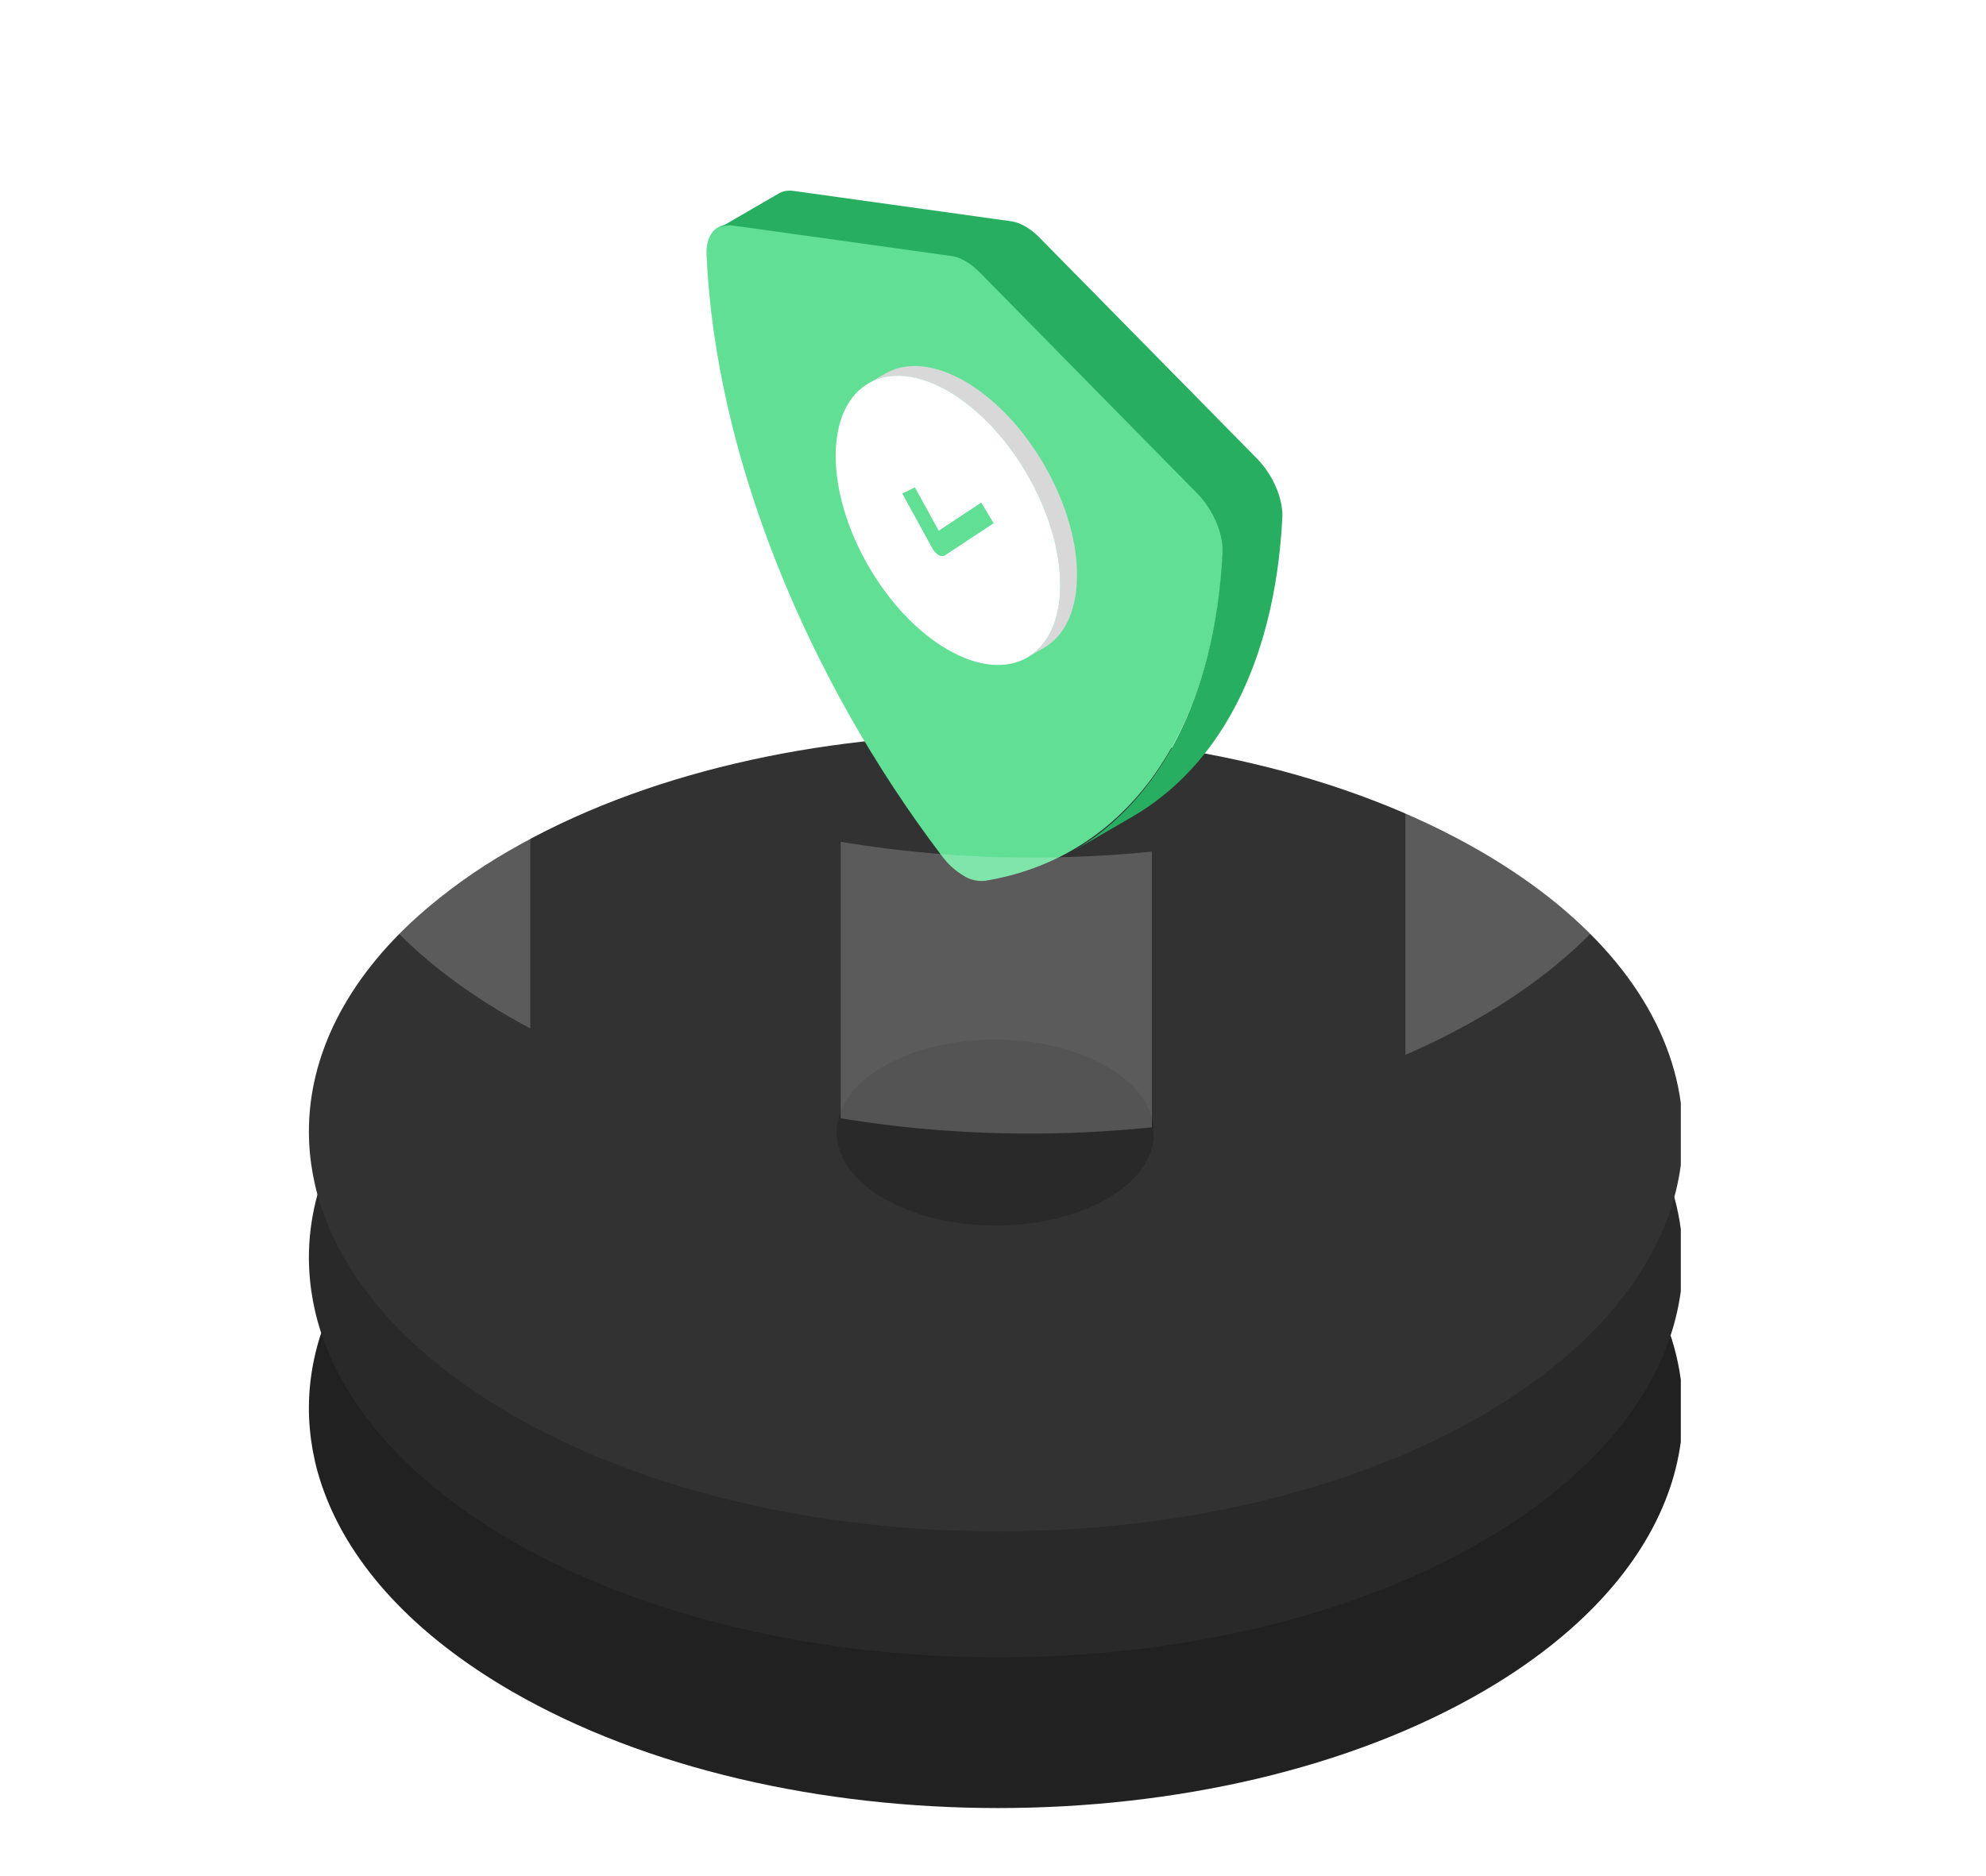 <svg width="470" height="444" viewBox="0 0 470 444" fill="none" xmlns="http://www.w3.org/2000/svg">
<path d="M190.837 17.861V83.218C167.145 87.102 144.701 94.182 125.507 104.455V39.099C144.703 28.833 167.145 21.754 190.837 17.861Z" fill="white" fill-opacity="0.2"/>
<path d="M397.776 326.584V341.28C397.198 345.562 396.145 349.766 394.636 353.813C388.323 370.865 373.792 387.081 351.025 400.34C287.739 437.183 184.801 437.183 121.102 400.34C97.913 386.928 83.114 370.477 76.737 353.206C74.351 346.849 73.119 340.116 73.102 333.324C73.102 315.467 81.783 297.619 99.171 282.102C105.703 276.345 112.798 271.261 120.347 266.928C183.633 230.084 286.579 230.084 350.279 266.92C352.097 267.969 353.863 269.039 355.577 270.13C380.98 286.245 395.057 306.216 397.776 326.584Z" fill="#212121"/>
<path d="M397.776 290.931V305.627C397.198 309.909 396.145 314.113 394.636 318.16C388.323 335.212 373.792 351.428 351.025 364.687C287.739 401.53 184.801 401.53 121.102 364.687C97.913 351.275 83.114 334.824 76.737 317.553C74.351 311.196 73.119 304.463 73.102 297.671C73.102 279.814 81.783 261.966 99.171 246.449C105.703 240.692 112.798 235.608 120.347 231.275C183.633 194.431 286.579 194.431 350.279 231.267C352.097 232.316 353.863 233.386 355.577 234.477C380.98 250.592 395.057 270.563 397.776 290.931Z" fill="#292929"/>
<path d="M334.61 34.06V99.229C313.54 89.809 289.434 83.789 264.485 81.17V16C289.434 18.617 313.54 24.639 334.61 34.06Z" fill="white" fill-opacity="0.2"/>
<path d="M397.776 261.103V275.799C397.198 280.081 396.145 284.285 394.636 288.332C388.323 305.385 373.792 321.6 351.025 334.859C287.739 371.702 184.801 371.702 121.102 334.859C97.913 321.447 83.114 304.996 76.737 287.725C74.351 281.368 73.119 274.635 73.102 267.843C73.102 249.986 81.783 232.138 99.171 216.621C105.703 210.864 112.798 205.78 120.347 201.447C183.633 164.603 286.579 164.603 350.279 201.439C352.097 202.488 353.863 203.558 355.577 204.649C380.98 220.765 395.057 240.735 397.776 261.103Z" fill="#323232"/>
<g filter="url(#filter0_f_648_2572)">
<path d="M273 266.431V269.859C272.866 270.858 272.623 271.839 272.275 272.783C270.816 276.761 267.46 280.544 262.2 283.637C247.581 292.232 223.803 292.232 209.088 283.637C203.732 280.508 200.313 276.67 198.84 272.641C198.289 271.158 198.004 269.588 198 268.003C198 263.837 200.005 259.674 204.022 256.054C205.531 254.711 207.17 253.525 208.914 252.514C223.533 243.919 247.313 243.919 262.028 252.512C262.448 252.757 262.856 253.006 263.252 253.261C269.12 257.02 272.372 261.679 273 266.431Z" fill="#212121" fill-opacity="0.5"/>
</g>
<path d="M228.425 61.624C229.659 62.351 230.789 63.239 231.786 64.264L283.402 116.502C287.227 120.373 289.686 126.098 289.444 130.648C287.067 175.543 265.185 203.253 233.113 208.488C231.323 208.675 229.523 208.247 228.012 207.273C226.024 206.073 224.293 204.494 222.918 202.627C190.983 160.591 169.328 107.849 167.213 60.371C166.997 55.56 169.482 52.675 173.316 53.207L225.059 60.394C226.25 60.587 227.392 61.004 228.425 61.624V61.624Z" fill="#60DF95"/>
<path d="M303.489 121.889C303.489 121.857 303.489 121.825 303.489 121.792C303.489 121.758 303.489 121.727 303.489 121.694C303.485 121.548 303.478 121.4 303.469 121.25C303.464 121.168 303.456 121.084 303.448 121.001C303.448 120.968 303.443 120.934 303.441 120.9C303.438 120.866 303.436 120.835 303.433 120.802C303.418 120.65 303.401 120.498 303.382 120.345C303.371 120.262 303.358 120.178 303.346 120.094C303.341 120.059 303.337 120.022 303.331 119.989C303.325 119.956 303.322 119.917 303.316 119.882C303.291 119.724 303.264 119.564 303.233 119.405C303.22 119.329 303.202 119.253 303.187 119.178C303.179 119.137 303.171 119.096 303.163 119.055C303.154 119.015 303.145 118.965 303.135 118.92C303.1 118.755 303.063 118.591 303.02 118.426C303.005 118.365 302.988 118.304 302.972 118.243C302.961 118.198 302.949 118.155 302.937 118.11C302.92 118.049 302.906 117.988 302.889 117.927C302.841 117.761 302.793 117.596 302.745 117.43C302.73 117.384 302.715 117.339 302.701 117.293C302.687 117.248 302.674 117.211 302.661 117.17C302.636 117.093 302.613 117.016 302.59 116.939C302.536 116.78 302.481 116.622 302.423 116.464C302.409 116.424 302.394 116.385 302.379 116.346L302.338 116.237C302.308 116.157 302.279 116.077 302.249 115.997C302.19 115.847 302.129 115.697 302.067 115.546C302.049 115.502 302.028 115.457 302.01 115.413C301.991 115.368 301.979 115.341 301.964 115.305C301.933 115.234 301.905 115.166 301.874 115.096C301.808 114.945 301.739 114.796 301.669 114.646C301.646 114.596 301.62 114.546 301.597 114.495L301.535 114.367C301.5 114.295 301.467 114.223 301.432 114.151C301.336 113.962 301.24 113.775 301.144 113.589C301.138 113.577 301.13 113.564 301.123 113.551C301.069 113.451 301.012 113.354 300.957 113.254C300.863 113.086 300.772 112.916 300.674 112.75C300.664 112.732 300.652 112.715 300.641 112.697C300.428 112.338 300.205 111.985 299.972 111.638C299.956 111.613 299.941 111.587 299.925 111.566C299.832 111.427 299.733 111.293 299.637 111.157C299.565 111.052 299.493 110.945 299.414 110.841C299.4 110.822 299.387 110.802 299.372 110.782C299.239 110.602 299.103 110.422 298.965 110.248C298.933 110.207 298.899 110.168 298.867 110.127C298.834 110.086 298.801 110.045 298.767 110.004C298.711 109.932 298.655 109.86 298.597 109.794C298.479 109.65 298.358 109.51 298.237 109.371L298.186 109.314C298.161 109.286 298.137 109.26 298.114 109.232C298.032 109.141 297.95 109.049 297.867 108.959C297.74 108.822 297.611 108.687 297.48 108.554L297.464 108.537L246.002 56.241C245.876 56.113 245.748 55.987 245.62 55.865C245.482 55.731 245.343 55.602 245.202 55.475L245.189 55.465L245.165 55.443C245.037 55.328 244.907 55.215 244.778 55.105C244.648 54.996 244.497 54.872 244.355 54.76H244.351L244.342 54.754C244.207 54.648 244.074 54.545 243.938 54.447C243.803 54.348 243.667 54.25 243.53 54.159L243.511 54.146L243.482 54.127C243.366 54.047 243.249 53.969 243.132 53.895C243.002 53.813 242.871 53.733 242.741 53.656L242.651 53.604C242.553 53.546 242.454 53.492 242.356 53.438L242.284 53.402L242.118 53.316C242.069 53.291 242.021 53.264 241.974 53.243L241.877 53.198C241.821 53.171 241.765 53.145 241.709 53.119C241.671 53.101 241.633 53.082 241.595 53.065C241.557 53.048 241.513 53.031 241.472 53.013L241.304 52.941C241.275 52.929 241.246 52.916 241.217 52.904C241.166 52.884 241.116 52.866 241.065 52.847C241.015 52.828 240.955 52.805 240.9 52.785L240.838 52.761C240.777 52.74 240.717 52.722 240.657 52.702C240.596 52.682 240.55 52.666 240.497 52.65C240.483 52.646 240.47 52.64 240.455 52.636C240.383 52.615 240.318 52.597 240.249 52.579C240.197 52.564 240.145 52.549 240.094 52.536L240.067 52.529C239.995 52.51 239.924 52.496 239.852 52.48C239.798 52.469 239.744 52.455 239.69 52.444L239.672 52.441C239.547 52.416 239.422 52.395 239.298 52.377L187.719 45.182H187.693C187.549 45.163 187.405 45.148 187.261 45.139H187.251C187.189 45.139 187.13 45.139 187.069 45.133C186.982 45.133 186.894 45.124 186.809 45.124H186.796C186.637 45.124 186.482 45.132 186.33 45.147H186.325C186.314 45.147 186.304 45.147 186.294 45.151C186.138 45.166 185.985 45.188 185.836 45.217C185.82 45.217 185.802 45.221 185.785 45.224C185.768 45.228 185.738 45.238 185.713 45.244C185.536 45.282 185.362 45.33 185.191 45.388C185.175 45.393 185.157 45.395 185.141 45.401L185.12 45.409C185.032 45.441 184.946 45.481 184.86 45.514C184.817 45.533 184.773 45.548 184.731 45.568C184.605 45.627 184.482 45.69 184.361 45.76L170.207 53.971C170.326 53.899 170.45 53.837 170.577 53.779C170.618 53.759 170.662 53.744 170.704 53.726C170.79 53.69 170.877 53.654 170.966 53.62C170.989 53.613 171.013 53.607 171.038 53.599C171.209 53.541 171.384 53.493 171.56 53.455C171.601 53.446 171.641 53.436 171.682 53.429C171.832 53.4 171.985 53.378 172.14 53.363L172.176 53.358C172.328 53.344 172.484 53.337 172.642 53.336C172.731 53.336 172.821 53.341 172.911 53.344C172.974 53.344 173.035 53.344 173.097 53.35C173.25 53.361 173.406 53.377 173.564 53.398L225.143 60.593C225.273 60.612 225.403 60.634 225.535 60.66C225.588 60.671 225.642 60.684 225.695 60.696C225.777 60.714 225.858 60.731 225.94 60.751L226.094 60.794C226.177 60.817 226.26 60.84 226.343 60.866C226.396 60.883 226.45 60.902 226.503 60.919C226.584 60.946 226.665 60.972 226.746 61.002C226.801 61.021 226.856 61.043 226.911 61.063C226.991 61.094 227.071 61.125 227.15 61.158C227.206 61.181 227.262 61.205 227.317 61.23C227.396 61.264 227.476 61.302 227.555 61.336C227.611 61.362 227.668 61.388 227.724 61.415C227.804 61.454 227.884 61.495 227.965 61.535C228.02 61.564 228.075 61.592 228.13 61.621C228.252 61.687 228.375 61.753 228.497 61.823C228.774 61.983 229.051 62.158 229.328 62.346L229.357 62.366C229.635 62.558 229.912 62.761 230.188 62.976L230.195 62.982C230.469 63.198 230.741 63.427 231.01 63.668L231.035 63.69C231.308 63.936 231.579 64.195 231.847 64.467L283.299 116.762C283.52 116.987 283.736 117.219 283.946 117.457C283.971 117.485 283.996 117.511 284.018 117.539C284.217 117.764 284.411 117.995 284.601 118.229L284.7 118.352C284.887 118.585 285.069 118.823 285.247 119.066C285.323 119.17 285.396 119.277 285.47 119.382C285.584 119.542 285.696 119.702 285.806 119.865C286.038 120.212 286.26 120.566 286.473 120.925C286.583 121.109 286.689 121.295 286.789 121.481C286.845 121.581 286.903 121.679 286.957 121.779C287.101 122.048 287.239 122.319 287.37 122.592C287.391 122.635 287.412 122.677 287.432 122.72C287.561 122.989 287.684 123.26 287.8 123.531L287.845 123.637C287.961 123.911 288.071 124.186 288.175 124.462C288.188 124.498 288.202 124.534 288.215 124.571C288.317 124.845 288.411 125.12 288.499 125.395C288.512 125.436 288.526 125.477 288.539 125.518C288.625 125.791 288.704 126.063 288.776 126.336L288.811 126.467C288.881 126.739 288.945 127.01 289.001 127.28C289.01 127.321 289.018 127.362 289.026 127.403C289.081 127.675 289.129 127.945 289.17 128.214L289.185 128.32C289.224 128.591 289.256 128.859 289.28 129.126C289.28 129.159 289.285 129.192 289.288 129.226C289.309 129.492 289.324 129.755 289.329 130.017C289.329 130.051 289.329 130.083 289.329 130.117C289.329 130.39 289.329 130.66 289.316 130.926C289.265 131.881 289.203 132.826 289.135 133.766C289.118 133.998 289.101 134.23 289.083 134.461C289.036 135.078 288.981 135.688 288.926 136.299C288.885 136.749 288.846 137.201 288.801 137.648C288.744 138.216 288.68 138.778 288.617 139.34C288.568 139.771 288.521 140.203 288.469 140.635C288.405 141.158 288.333 141.674 288.263 142.192C288.198 142.673 288.136 143.156 288.066 143.631C287.991 144.143 287.909 144.648 287.827 145.154C287.755 145.624 287.683 146.096 287.601 146.561C287.529 147 287.443 147.432 287.364 147.867C287.262 148.423 287.161 148.98 287.053 149.53C286.967 149.967 286.874 150.397 286.783 150.83C286.671 151.364 286.56 151.898 286.442 152.425C286.353 152.82 286.259 153.208 286.166 153.599C286.022 154.209 285.878 154.818 285.723 155.418C285.622 155.815 285.518 156.21 285.413 156.6C285.258 157.182 285.098 157.759 284.935 158.332C284.792 158.841 284.648 159.349 284.494 159.85C284.446 160.006 284.4 160.162 284.35 160.317C284.118 161.072 283.878 161.82 283.63 162.559C283.58 162.711 283.528 162.861 283.477 163.012C283.245 163.692 283.007 164.366 282.764 165.034C282.729 165.128 282.696 165.224 282.661 165.322C282.387 166.064 282.105 166.798 281.814 167.521C281.738 167.713 281.659 167.901 281.582 168.09C281.358 168.64 281.13 169.183 280.898 169.722C280.806 169.937 280.714 170.147 280.621 170.358C280.344 170.987 280.061 171.609 279.772 172.224C279.737 172.296 279.701 172.374 279.668 172.449C279.316 173.193 278.954 173.927 278.583 174.65C278.511 174.787 278.439 174.919 278.368 175.055C278.065 175.636 277.761 176.215 277.447 176.782C277.309 177.034 277.16 177.28 277.021 177.53C276.77 177.973 276.517 178.417 276.261 178.852C276.096 179.129 275.927 179.399 275.758 179.673C275.512 180.076 275.266 180.48 275.014 180.875C274.885 181.077 274.753 181.274 274.622 181.474C274.346 181.897 274.068 182.317 273.785 182.731C273.634 182.953 273.481 183.172 273.328 183.391C273.051 183.785 272.772 184.175 272.49 184.561C272.337 184.77 272.185 184.979 272.031 185.185C271.712 185.61 271.389 186.029 271.062 186.442C270.943 186.594 270.826 186.749 270.703 186.899C270.255 187.457 269.801 188.006 269.34 188.545C269.245 188.656 269.147 188.761 269.052 188.873C268.682 189.3 268.309 189.721 267.93 190.134C267.766 190.314 267.6 190.489 267.434 190.665C267.114 191.008 266.79 191.346 266.464 191.68C266.284 191.863 266.104 192.045 265.922 192.227C265.591 192.556 265.257 192.881 264.919 193.202C264.748 193.365 264.576 193.53 264.403 193.691C263.99 194.075 263.572 194.452 263.148 194.823C263.051 194.909 262.956 194.997 262.861 195.082C262.34 195.534 261.812 195.976 261.278 196.407C261.129 196.527 260.977 196.642 260.828 196.761C260.438 197.071 260.045 197.376 259.648 197.675C259.452 197.819 259.254 197.967 259.057 198.112C258.694 198.378 258.328 198.64 257.959 198.898C257.754 199.042 257.55 199.186 257.342 199.324C256.954 199.588 256.562 199.847 256.168 200.1C255.985 200.218 255.808 200.338 255.62 200.454C255.045 200.814 254.463 201.173 253.874 201.514L268.03 193.286C268.619 192.944 269.2 192.589 269.777 192.226C269.96 192.11 270.141 191.99 270.323 191.873C270.718 191.618 271.11 191.36 271.499 191.096C271.705 190.956 271.911 190.814 272.115 190.67C272.484 190.413 272.849 190.151 273.213 189.885C273.41 189.741 273.608 189.597 273.804 189.447C274.202 189.149 274.595 188.842 274.985 188.532C275.134 188.414 275.285 188.299 275.433 188.179C275.967 187.747 276.495 187.306 277.016 186.855C277.114 186.769 277.21 186.68 277.308 186.594C277.73 186.224 278.148 185.847 278.561 185.463C278.734 185.302 278.905 185.137 279.077 184.974C279.413 184.653 279.747 184.328 280.08 183.999C280.261 183.818 280.442 183.635 280.622 183.451C280.949 183.118 281.272 182.781 281.592 182.438C281.757 182.261 281.924 182.086 282.088 181.907C282.466 181.493 282.84 181.072 283.21 180.646C283.305 180.535 283.403 180.43 283.497 180.317C283.959 179.778 284.413 179.229 284.859 178.671C284.98 178.521 285.097 178.366 285.219 178.215C285.545 177.8 285.866 177.382 286.187 176.957C286.342 176.751 286.494 176.542 286.646 176.333C286.929 175.947 287.209 175.557 287.485 175.163C287.638 174.944 287.79 174.725 287.942 174.504C288.225 174.089 288.503 173.669 288.78 173.246C288.91 173.046 289.042 172.849 289.17 172.648C289.216 172.576 289.262 172.509 289.307 172.438C289.513 172.112 289.712 171.776 289.915 171.445C290.082 171.171 290.252 170.901 290.418 170.624C290.677 170.193 290.928 169.744 291.18 169.3C291.323 169.051 291.467 168.806 291.605 168.555C291.919 167.984 292.225 167.403 292.528 166.819C292.6 166.685 292.672 166.557 292.739 166.422C293.101 165.715 293.455 164.999 293.8 164.273C293.808 164.256 293.816 164.238 293.825 164.22C293.86 164.148 293.893 164.07 293.928 163.996C294.216 163.381 294.499 162.757 294.778 162.125C294.871 161.915 294.963 161.704 295.053 161.492C295.286 160.953 295.514 160.408 295.738 159.858C295.816 159.668 295.894 159.481 295.971 159.291C296.244 158.606 296.511 157.914 296.773 157.215C296.788 157.174 296.802 157.131 296.817 157.09C296.852 156.997 296.885 156.902 296.919 156.808C297.164 156.14 297.401 155.465 297.633 154.782C297.684 154.633 297.736 154.483 297.786 154.333C298.034 153.593 298.274 152.844 298.506 152.088C298.553 151.934 298.598 151.779 298.645 151.625C298.734 151.331 298.825 151.039 298.911 150.742C298.973 150.532 299.028 150.314 299.088 150.103C299.251 149.531 299.41 148.956 299.565 148.376C299.67 147.983 299.775 147.589 299.876 147.191C300.029 146.592 300.175 145.985 300.318 145.376C300.382 145.108 300.452 144.846 300.513 144.577C300.541 144.452 300.566 144.323 300.594 144.199C300.712 143.673 300.823 143.141 300.935 142.608C301.026 142.176 301.119 141.745 301.205 141.303C301.314 140.755 301.414 140.201 301.515 139.648C301.579 139.299 301.649 138.955 301.71 138.602C301.726 138.514 301.738 138.424 301.754 138.335C301.833 137.872 301.905 137.4 301.979 136.933C302.06 136.426 302.143 135.92 302.218 135.407C302.29 134.932 302.351 134.45 302.415 133.968C302.471 133.556 302.533 133.148 302.584 132.733C302.598 132.625 302.609 132.517 302.622 132.405C302.674 131.979 302.72 131.548 302.766 131.118C302.83 130.554 302.894 129.991 302.951 129.42C302.995 128.975 303.035 128.525 303.075 128.076C303.11 127.688 303.147 127.304 303.182 126.913C303.201 126.688 303.216 126.459 303.233 126.232C303.251 126.005 303.268 125.772 303.284 125.542C303.353 124.602 303.415 123.656 303.466 122.7C303.466 122.659 303.47 122.618 303.471 122.577C303.478 122.433 303.481 122.284 303.482 122.135C303.493 122.053 303.491 121.971 303.489 121.889Z" fill="#27AE60"/>
<path d="M254.874 135.044C254.874 134.962 254.865 134.88 254.862 134.799C254.856 134.641 254.848 134.483 254.84 134.325C254.831 134.144 254.826 133.966 254.814 133.782C254.804 133.623 254.788 133.464 254.777 133.305C254.765 133.146 254.751 132.966 254.736 132.796C254.727 132.692 254.722 132.591 254.712 132.487C254.687 132.223 254.654 131.956 254.623 131.691C254.608 131.559 254.596 131.429 254.58 131.297C254.575 131.259 254.571 131.22 254.567 131.181C254.51 130.736 254.447 130.29 254.376 129.843C254.376 129.825 254.37 129.807 254.367 129.789C254.352 129.693 254.333 129.597 254.317 129.502C254.262 129.167 254.207 128.831 254.144 128.497C254.13 128.425 254.112 128.347 254.098 128.272C254.063 128.09 254.026 127.907 253.987 127.725C253.945 127.519 253.907 127.314 253.862 127.107C253.834 126.978 253.801 126.85 253.773 126.721C253.728 126.525 253.682 126.33 253.636 126.134C253.602 125.99 253.572 125.852 253.537 125.71C253.491 125.523 253.438 125.335 253.39 125.148C253.342 124.96 253.289 124.759 253.236 124.564C253.212 124.474 253.191 124.385 253.165 124.296C253.093 124.028 253.009 123.762 252.931 123.496C252.884 123.334 252.839 123.172 252.788 123.011C252.776 122.969 252.764 122.928 252.752 122.887C252.609 122.427 252.462 121.968 252.311 121.509L252.3 121.479C252.277 121.41 252.252 121.342 252.229 121.273C252.102 120.899 251.973 120.524 251.838 120.151C251.814 120.079 251.786 120.014 251.761 119.945C251.704 119.789 251.644 119.633 251.586 119.477C251.506 119.266 251.43 119.055 251.348 118.845C251.292 118.702 251.233 118.558 251.176 118.415C251.109 118.245 251.041 118.075 250.972 117.905C250.923 117.786 250.877 117.667 250.829 117.546C250.725 117.295 250.614 117.044 250.508 116.795C250.452 116.665 250.397 116.535 250.341 116.405C250.321 116.361 250.303 116.317 250.284 116.273C250.093 115.842 249.897 115.412 249.698 114.984C249.689 114.965 249.679 114.946 249.67 114.927C249.61 114.798 249.546 114.671 249.485 114.543C249.331 114.22 249.178 113.897 249.019 113.578C248.993 113.526 248.964 113.475 248.939 113.423C248.804 113.154 248.664 112.888 248.525 112.621C248.415 112.406 248.31 112.19 248.194 111.98C248.174 111.941 248.15 111.903 248.129 111.864C247.759 111.173 247.377 110.489 246.982 109.813C246.949 109.756 246.919 109.697 246.886 109.641C246.787 109.472 246.682 109.306 246.581 109.138C246.411 108.855 246.241 108.572 246.068 108.292C245.917 108.05 245.765 107.811 245.611 107.574C245.435 107.297 245.257 107.023 245.078 106.75C245.017 106.657 244.959 106.563 244.898 106.471C244.837 106.379 244.781 106.308 244.725 106.225C244.237 105.501 243.739 104.784 243.22 104.084L243.213 104.074C243.167 104.012 243.118 103.951 243.07 103.888C242.748 103.457 242.422 103.028 242.092 102.603C242.074 102.578 242.055 102.553 242.036 102.531C241.783 102.209 241.523 101.892 241.265 101.576C241.186 101.48 241.109 101.381 241.029 101.285L241.012 101.264C240.674 100.856 240.332 100.455 239.985 100.06C239.971 100.043 239.956 100.027 239.941 100.011C239.842 99.898 239.74 99.789 239.64 99.676C239.411 99.42 239.182 99.162 238.95 98.91C238.911 98.868 238.871 98.829 238.832 98.787C238.683 98.627 238.531 98.471 238.38 98.312C238.207 98.131 238.036 97.946 237.861 97.767C237.802 97.708 237.742 97.65 237.683 97.591C237.518 97.424 237.351 97.26 237.181 97.096C237.033 96.953 236.887 96.801 236.738 96.657C236.66 96.586 236.58 96.514 236.502 96.442C236.321 96.27 236.139 96.102 235.957 95.934C235.827 95.814 235.699 95.689 235.568 95.575C235.474 95.49 235.377 95.41 235.281 95.326C235.099 95.164 234.916 95.003 234.732 94.845C234.616 94.745 234.501 94.64 234.384 94.541C234.267 94.442 234.152 94.353 234.036 94.254C233.856 94.105 233.676 93.958 233.495 93.812C233.396 93.732 233.299 93.649 233.2 93.57C233.056 93.456 232.907 93.348 232.762 93.235C232.593 93.105 232.425 92.975 232.255 92.848C232.183 92.792 232.107 92.733 232.033 92.679C231.839 92.535 231.644 92.401 231.449 92.263C231.301 92.157 231.153 92.047 231.004 91.946C230.961 91.916 230.918 91.884 230.875 91.854C230.535 91.62 230.192 91.395 229.849 91.174C229.818 91.154 229.787 91.133 229.756 91.113L229.746 91.107C229.373 90.867 228.997 90.637 228.619 90.415L228.399 90.286C228.116 90.123 227.835 89.965 227.554 89.813C227.448 89.755 227.339 89.704 227.235 89.648C227.092 89.571 226.949 89.496 226.802 89.422C226.69 89.365 226.577 89.303 226.466 89.248C226.287 89.159 226.107 89.08 225.933 88.996C225.804 88.936 225.675 88.873 225.547 88.814C225.495 88.79 225.442 88.764 225.39 88.742C225.036 88.583 224.683 88.434 224.333 88.293L224.322 88.289C223.963 88.145 223.607 88.011 223.254 87.886C223.208 87.871 223.163 87.858 223.117 87.842C222.988 87.797 222.861 87.758 222.733 87.716C222.553 87.656 222.37 87.593 222.191 87.538C222.101 87.511 222.013 87.49 221.923 87.466C221.767 87.421 221.611 87.379 221.455 87.337C221.335 87.305 221.213 87.265 221.097 87.237C220.981 87.209 220.847 87.183 220.723 87.154C220.566 87.117 220.41 87.082 220.255 87.05C220.173 87.032 220.09 87.01 220.008 86.994C219.865 86.966 219.721 86.948 219.574 86.923C219.394 86.892 219.215 86.859 219.034 86.834C218.972 86.825 218.908 86.811 218.845 86.802C218.696 86.783 218.552 86.774 218.405 86.757C218.214 86.736 218.021 86.714 217.832 86.699C217.777 86.694 217.719 86.686 217.664 86.681C217.535 86.673 217.41 86.675 217.282 86.669C217.055 86.658 216.828 86.648 216.605 86.647C216.543 86.647 216.478 86.64 216.416 86.64C216.319 86.64 216.225 86.652 216.129 86.654C215.847 86.66 215.568 86.673 215.291 86.694C215.208 86.7 215.122 86.698 215.039 86.706C214.924 86.716 214.811 86.733 214.697 86.746C214.61 86.756 214.523 86.765 214.437 86.777C214.124 86.819 213.813 86.867 213.505 86.928L213.477 86.935C213.393 86.952 213.313 86.975 213.23 86.994C212.977 87.05 212.728 87.109 212.479 87.178C212.358 87.213 212.241 87.254 212.12 87.291C211.963 87.341 211.802 87.385 211.647 87.44C211.608 87.454 211.571 87.473 211.532 87.487C211.293 87.575 211.06 87.673 210.829 87.774C210.716 87.823 210.601 87.866 210.49 87.918C210.151 88.077 209.819 88.247 209.497 88.436L205.508 90.758C205.83 90.57 206.162 90.399 206.501 90.24C206.612 90.188 206.727 90.145 206.84 90.097C207.071 89.995 207.304 89.897 207.543 89.809C207.736 89.737 207.933 89.675 208.131 89.613C208.25 89.576 208.367 89.535 208.49 89.501C208.736 89.429 208.991 89.372 209.242 89.316C209.325 89.297 209.405 89.274 209.489 89.257C209.802 89.193 210.122 89.142 210.445 89.099C210.531 89.088 210.618 89.078 210.705 89.068C210.901 89.046 211.1 89.031 211.3 89.016C211.576 88.995 211.855 88.983 212.137 88.976C212.295 88.973 212.454 88.968 212.613 88.969C212.837 88.969 213.064 88.981 213.29 88.991C213.474 89 213.656 89.006 213.841 89.021C214.026 89.035 214.223 89.059 214.414 89.08C214.623 89.103 214.832 89.126 215.043 89.156C215.222 89.182 215.402 89.214 215.582 89.245C215.808 89.284 216.035 89.325 216.264 89.372C216.419 89.404 216.575 89.439 216.731 89.476C216.975 89.532 217.221 89.593 217.468 89.659C217.623 89.701 217.779 89.743 217.936 89.788C218.204 89.867 218.475 89.951 218.746 90.04C218.874 90.083 219.001 90.122 219.129 90.166C219.528 90.304 219.93 90.453 220.336 90.614H220.34C220.743 90.776 221.148 90.952 221.559 91.138C221.687 91.197 221.816 91.26 221.945 91.32C222.231 91.457 222.521 91.599 222.814 91.747C222.958 91.82 223.101 91.895 223.244 91.971C223.631 92.175 224.018 92.384 224.408 92.61C224.863 92.874 225.316 93.149 225.765 93.437C225.797 93.457 225.827 93.478 225.858 93.498C226.245 93.747 226.631 94.005 227.014 94.27C227.163 94.373 227.311 94.481 227.459 94.587C227.729 94.778 227.997 94.972 228.264 95.172C228.434 95.299 228.602 95.429 228.771 95.559C229.017 95.75 229.261 95.942 229.505 96.133C229.686 96.277 229.866 96.424 230.045 96.576C230.279 96.769 230.51 96.965 230.742 97.164C230.925 97.323 231.108 97.483 231.29 97.644C231.517 97.845 231.741 98.05 231.966 98.257C232.148 98.424 232.33 98.593 232.51 98.764C232.738 98.98 232.964 99.201 233.188 99.423C233.355 99.586 233.522 99.75 233.69 99.917C233.925 100.154 234.157 100.396 234.389 100.64C234.539 100.797 234.69 100.953 234.839 101.112C235.113 101.406 235.382 101.706 235.651 102.007C235.75 102.118 235.851 102.222 235.948 102.337C236.316 102.754 236.678 103.179 237.037 103.611C237.114 103.704 237.189 103.801 237.265 103.894C237.546 104.236 237.825 104.581 238.1 104.932C238.431 105.354 238.757 105.782 239.078 106.216C239.126 106.282 239.177 106.346 239.226 106.413C239.741 107.113 240.239 107.83 240.731 108.553C240.849 108.729 240.968 108.902 241.084 109.078C241.264 109.351 241.442 109.626 241.617 109.903C241.77 110.143 241.923 110.382 242.074 110.621C242.246 110.901 242.417 111.182 242.586 111.465C242.721 111.691 242.857 111.915 242.988 112.142C243.384 112.82 243.766 113.503 244.135 114.192C244.27 114.444 244.4 114.695 244.531 114.95C244.669 115.217 244.81 115.483 244.945 115.751C245.131 116.125 245.314 116.5 245.493 116.877C245.553 117.003 245.616 117.129 245.676 117.255C245.906 117.746 246.13 118.239 246.347 118.734C246.403 118.864 246.457 118.994 246.513 119.124C246.672 119.493 246.827 119.863 246.978 120.233C247.05 120.402 247.116 120.572 247.183 120.742C247.323 121.095 247.459 121.449 247.592 121.802C247.65 121.959 247.711 122.115 247.768 122.271C247.93 122.714 248.085 123.156 248.235 123.599C248.258 123.671 248.284 123.736 248.307 123.804C248.478 124.315 248.64 124.826 248.794 125.338C248.843 125.498 248.888 125.657 248.934 125.816C249.039 126.175 249.141 126.534 249.24 126.893C249.292 127.087 249.342 127.281 249.392 127.474C249.477 127.804 249.56 128.133 249.639 128.462C249.687 128.658 249.732 128.854 249.775 129.049C249.851 129.384 249.918 129.718 249.99 130.054C250.027 130.237 250.066 130.419 250.101 130.602C250.18 131.013 250.253 131.423 250.321 131.832C250.336 131.928 250.355 132.025 250.37 132.119C250.45 132.624 250.522 133.126 250.585 133.627C250.601 133.759 250.614 133.89 250.629 134.021C250.671 134.391 250.71 134.759 250.742 135.126C250.757 135.296 250.77 135.466 250.782 135.635C250.808 135.976 250.829 136.317 250.846 136.655C250.854 136.813 250.862 136.971 250.868 137.129C250.885 137.605 250.898 138.081 250.897 138.552C250.897 139.048 250.882 139.534 250.86 140.013C250.855 140.15 250.844 140.282 250.836 140.417C250.817 140.745 250.795 141.071 250.764 141.39C250.748 141.576 250.727 141.759 250.708 141.942C250.678 142.213 250.647 142.482 250.611 142.747C250.584 142.942 250.554 143.135 250.524 143.327C250.485 143.57 250.444 143.811 250.399 144.05C250.359 144.265 250.317 144.477 250.272 144.686C250.227 144.896 250.179 145.108 250.128 145.322C250.069 145.569 250.006 145.812 249.939 146.051C249.888 146.239 249.835 146.425 249.778 146.609C249.69 146.896 249.596 147.175 249.499 147.452C249.446 147.602 249.395 147.755 249.339 147.901C249.163 148.366 248.975 148.819 248.771 149.252C248.612 149.589 248.447 149.918 248.269 150.235V150.242C248.092 150.562 247.906 150.871 247.714 151.171C247.674 151.233 247.633 151.291 247.592 151.351C247.444 151.574 247.293 151.791 247.137 152.003C247.074 152.087 247.01 152.171 246.945 152.255C246.796 152.446 246.643 152.633 246.487 152.815C246.428 152.887 246.37 152.959 246.31 153.023C246.095 153.263 245.875 153.496 245.647 153.718C245.615 153.749 245.581 153.778 245.548 153.809C245.35 153.998 245.147 154.18 244.939 154.355C244.863 154.418 244.786 154.479 244.709 154.541C244.531 154.685 244.349 154.823 244.164 154.955C244.088 155.01 244.013 155.065 243.936 155.118C243.678 155.295 243.416 155.465 243.148 155.621L247.137 153.299C247.405 153.142 247.667 152.972 247.925 152.796C248.002 152.743 248.078 152.688 248.154 152.632C248.339 152.499 248.52 152.361 248.698 152.219C248.775 152.157 248.852 152.096 248.928 152.032C249.136 151.857 249.34 151.673 249.538 151.486C249.571 151.455 249.604 151.427 249.636 151.396C249.864 151.174 250.084 150.941 250.298 150.701C250.359 150.633 250.417 150.562 250.477 150.492C250.633 150.311 250.786 150.124 250.935 149.932C250.999 149.849 251.063 149.765 251.126 149.68C251.282 149.469 251.434 149.252 251.581 149.029C251.622 148.969 251.664 148.911 251.703 148.849C251.715 148.831 251.728 148.814 251.739 148.796C251.919 148.513 252.092 148.221 252.258 147.919V147.913C252.426 147.609 252.586 147.296 252.738 146.975C252.745 146.96 252.75 146.945 252.757 146.929C252.961 146.499 253.149 146.044 253.326 145.579C253.341 145.539 253.36 145.503 253.375 145.462C253.415 145.355 253.446 145.239 253.484 145.131C253.582 144.854 253.677 144.574 253.765 144.286C253.788 144.209 253.816 144.138 253.836 144.061C253.868 143.953 253.892 143.838 253.922 143.729C253.989 143.49 254.052 143.247 254.112 143C254.137 142.899 254.166 142.804 254.19 142.702C254.213 142.601 254.234 142.476 254.257 142.365C254.302 142.154 254.345 141.943 254.385 141.727C254.406 141.617 254.431 141.512 254.451 141.4C254.473 141.27 254.489 141.135 254.509 141.005C254.54 140.812 254.57 140.62 254.596 140.425C254.61 140.325 254.628 140.229 254.64 140.129C254.661 139.962 254.674 139.788 254.693 139.619C254.712 139.436 254.733 139.254 254.75 139.068C254.756 138.996 254.766 138.925 254.773 138.848C254.793 138.601 254.804 138.345 254.819 138.094C254.827 137.959 254.838 137.827 254.844 137.691C254.844 137.657 254.849 137.626 254.85 137.592C254.868 137.171 254.878 136.742 254.88 136.306V136.23C254.888 135.834 254.886 135.439 254.874 135.044Z" fill="#D8D8D8"/>
<path d="M224.419 92.601C209.748 84.114 197.816 90.923 197.771 107.814C197.726 124.705 209.578 145.275 224.249 153.758C238.92 162.24 250.856 155.43 250.902 138.545C250.925 121.654 239.084 101.101 224.419 92.601ZM223.592 131.448C223.355 131.57 223.089 131.622 222.824 131.599C222.558 131.576 222.305 131.479 222.092 131.318C221.487 130.936 220.996 130.397 220.671 129.758L213.575 116.837L216.507 115.408L222.144 125.676L232.197 119.026L235.112 123.837L223.592 131.448Z" fill="white"/>
<path d="M235.111 123.832L223.592 131.443C223.355 131.565 223.089 131.618 222.824 131.595C222.558 131.572 222.305 131.474 222.092 131.313C221.487 130.931 220.997 130.392 220.672 129.754L213.575 116.832L216.508 115.403L222.145 125.672L232.197 119.021L235.111 123.832Z" fill="#60DF95"/>
<path d="M125.504 177.753V243.435C125.139 243.239 124.773 243.044 124.417 242.849C124.092 242.679 123.759 242.508 123.442 242.334C122.461 241.798 121.495 241.253 120.539 240.692C91.654 223.989 75.8 202.581 73 180.733L73.206 108.33C73.29 118.549 76.004 128.573 81.084 137.435C88.79 151.31 102.171 164.364 121.206 175.368C122.165 175.922 123.13 176.466 124.102 177.002C124.427 177.181 124.752 177.352 125.075 177.53C125.219 177.606 125.358 177.68 125.504 177.753Z" fill="white" fill-opacity="0.2"/>
<path d="M397.877 116.274L397.715 174.445C397.715 174.925 397.708 175.396 397.691 175.876C397.683 176.005 397.675 176.143 397.667 176.273C397.659 176.685 397.634 177.097 397.61 177.501C397.586 177.858 397.569 178.217 397.537 178.565C397.513 178.977 397.464 179.395 397.423 179.801C397.39 180.159 397.359 180.508 397.321 180.866C397.271 181.278 397.206 181.69 397.15 182.101C397.101 182.451 397.052 182.8 396.996 183.15C396.931 183.572 396.849 183.987 396.769 184.41C396.719 184.678 396.679 184.955 396.63 185.222C396.61 185.294 396.594 185.368 396.582 185.441C396.492 185.853 396.395 186.265 396.305 186.677C396.224 187.017 396.152 187.359 396.07 187.706C395.967 188.118 395.851 188.536 395.738 188.958C395.649 189.291 395.559 189.633 395.462 189.966C395.34 190.388 395.203 190.82 395.072 191.242C394.97 191.567 394.867 191.892 394.764 192.218C394.618 192.664 394.456 193.104 394.293 193.542C394.191 193.826 394.107 194.103 394.002 194.387C393.993 194.412 393.977 194.437 393.969 194.469C393.726 195.111 393.466 195.753 393.198 196.395C393.15 196.509 393.109 196.623 393.069 196.736C392.744 197.493 392.411 198.24 392.063 198.996C391.96 199.223 391.836 199.451 391.73 199.679C391.478 200.194 391.226 200.719 390.959 201.24C390.813 201.532 390.651 201.816 390.497 202.11C390.261 202.565 390.018 203.019 389.766 203.474L389.669 203.645C389.555 203.856 389.418 204.057 389.304 204.271C389.004 204.786 388.704 205.301 388.395 205.807C388.208 206.108 388.021 206.401 387.835 206.701C387.535 207.181 387.227 207.653 386.918 208.124C386.712 208.433 386.507 208.742 386.293 209.042C385.978 209.514 385.653 209.977 385.32 210.44C385.11 210.741 384.891 211.041 384.662 211.343C384.314 211.822 383.949 212.294 383.583 212.772C383.429 212.978 383.283 213.179 383.129 213.383C383.04 213.486 382.951 213.594 382.861 213.708C382.748 213.854 382.626 214 382.505 214.155C382.074 214.683 381.636 215.211 381.19 215.74C381.109 215.837 381.036 215.935 380.947 216.032C380.433 216.634 379.908 217.235 379.373 217.829C379.243 217.975 379.106 218.121 378.975 218.267C378.504 218.788 378.017 219.308 377.537 219.819C377.434 219.922 377.349 220.015 377.252 220.113C376.692 220.706 376.108 221.291 375.516 221.876C375.378 222.014 375.232 222.153 375.086 222.299C374.567 222.803 374.04 223.307 373.503 223.811C373.401 223.908 373.298 224.006 373.187 224.112C373.139 224.152 373.098 224.201 373.049 224.241C372.766 224.502 372.473 224.756 372.181 225.013C371.77 225.387 371.369 225.753 370.956 226.119C370.615 226.419 370.267 226.712 369.917 227.005C369.506 227.362 369.09 227.721 368.66 228.078C368.303 228.378 367.94 228.671 367.573 228.964C367.143 229.313 366.712 229.663 366.275 230.012C365.894 230.305 365.504 230.606 365.122 230.898C364.684 231.24 364.238 231.581 363.786 231.914C363.388 232.215 362.984 232.507 362.578 232.8C362.124 233.133 361.669 233.458 361.206 233.792C360.795 234.084 360.371 234.377 359.948 234.661C359.478 234.987 359.008 235.312 358.529 235.637C358.099 235.93 357.661 236.214 357.23 236.499C356.743 236.815 356.257 237.14 355.762 237.449C355.316 237.742 354.861 238.018 354.407 238.302C353.904 238.611 353.409 238.928 352.898 239.238C352.752 239.326 352.606 239.416 352.451 239.514C351.803 239.904 351.137 240.294 350.472 240.684C349.255 241.392 348.024 242.085 346.78 242.765C346.423 242.96 346.061 243.147 345.702 243.342C344.736 243.862 343.77 244.371 342.789 244.87C342.456 245.04 342.131 245.211 341.799 245.385C340.525 246.019 339.243 246.653 337.945 247.263L337.264 247.58C336.167 248.092 335.064 248.596 333.953 249.092C333.555 249.263 333.157 249.432 332.76 249.606C332.712 249.631 332.657 249.648 332.606 249.671V184.629C332.882 184.515 333.149 184.402 333.428 184.279C333.825 184.108 334.223 183.939 334.612 183.76C335.724 183.272 336.827 182.77 337.922 182.256C338.149 182.153 338.385 182.045 338.612 181.939C339.913 181.321 341.195 180.692 342.458 180.053C342.791 179.89 343.124 179.712 343.455 179.55C344.43 179.045 345.408 178.534 346.368 178.021L347.44 177.436C348.69 176.761 349.92 176.07 351.131 175.363C351.959 174.884 352.762 174.396 353.565 173.909C354.079 173.6 354.571 173.291 355.075 172.982C355.529 172.698 355.983 172.414 356.43 172.129C356.924 171.812 357.403 171.495 357.89 171.179C358.328 170.886 358.767 170.601 359.196 170.317C359.675 169.992 360.146 169.667 360.616 169.342C361.038 169.049 361.46 168.756 361.866 168.472C362.336 168.138 362.79 167.806 363.245 167.472C363.65 167.18 364.056 166.887 364.446 166.594C364.9 166.253 365.339 165.912 365.782 165.578C366.163 165.278 366.552 164.985 366.925 164.684C367.371 164.343 367.793 163.993 368.224 163.644C368.589 163.351 368.962 163.05 369.319 162.758C369.749 162.401 370.163 162.042 370.577 161.685C370.925 161.385 371.275 161.091 371.615 160.799L372.848 159.685C373.181 159.385 373.514 159.092 373.838 158.784C373.951 158.686 374.057 158.578 374.171 158.483C374.698 157.979 375.226 157.474 375.744 156.971C375.883 156.833 376.029 156.694 376.175 156.548C376.767 155.971 377.343 155.378 377.912 154.793C378.008 154.695 378.098 154.597 378.187 154.499C378.682 153.985 379.169 153.46 379.64 152.939C379.769 152.801 379.907 152.655 380.038 152.509C380.573 151.915 381.1 151.314 381.611 150.713L381.854 150.42C382.301 149.891 382.739 149.363 383.169 148.827C383.291 148.681 383.405 148.534 383.526 148.38C383.769 148.071 384.005 147.754 384.245 147.445C384.61 146.974 384.975 146.494 385.324 146.023C385.551 145.722 385.762 145.412 385.982 145.112C386.313 144.649 386.638 144.186 386.955 143.722C387.16 143.414 387.377 143.105 387.58 142.796C387.888 142.324 388.196 141.853 388.489 141.382C388.683 141.081 388.869 140.78 389.056 140.479C389.364 139.968 389.665 139.456 389.957 138.943C390.111 138.683 390.274 138.415 390.42 138.146C390.679 137.691 390.914 137.236 391.157 136.79C391.312 136.496 391.474 136.204 391.62 135.912C391.888 135.391 392.14 134.871 392.39 134.351C392.493 134.124 392.619 133.896 392.723 133.668C393.073 132.92 393.405 132.165 393.722 131.408C393.77 131.295 393.811 131.181 393.86 131.068C394.127 130.425 394.387 129.783 394.63 129.141C394.744 128.832 394.849 128.523 394.955 128.214C395.118 127.776 395.272 127.337 395.418 126.898C395.531 126.572 395.623 126.239 395.734 125.914C395.864 125.492 396.001 125.069 396.123 124.647C396.22 124.305 396.301 123.971 396.399 123.631C396.502 123.219 396.626 122.801 396.724 122.379C396.813 122.037 396.886 121.695 396.967 121.35C397.056 120.938 397.154 120.526 397.234 120.114C397.308 119.774 397.365 119.432 397.429 119.085C397.511 118.673 397.584 118.247 397.657 117.833C397.713 117.483 397.759 117.134 397.811 116.784C397.837 116.606 397.861 116.448 397.877 116.274Z" fill="white" fill-opacity="0.2"/>
<path d="M272.596 201.568V266.828L272.109 266.878C271.882 266.901 271.663 266.934 271.436 266.959C271.362 266.959 271.289 266.967 271.216 266.974C269.821 267.113 268.425 267.243 267.022 267.357C266.786 267.381 266.551 267.397 266.307 267.414C265.139 267.517 263.971 267.593 262.803 267.674L261.334 267.771C260.409 267.829 259.485 267.885 258.56 267.934L256.921 268.007C256.037 268.048 255.161 268.088 254.284 268.121C253.993 268.129 253.7 268.146 253.4 268.161C253.116 268.169 252.831 268.169 252.54 268.186C251.802 268.202 251.063 268.226 250.317 268.242C249.708 268.259 249.108 268.267 248.499 268.284L246.26 268.307C245.659 268.316 245.059 268.316 244.459 268.316C243.704 268.324 242.941 268.316 242.187 268.316C241.594 268.307 241.002 268.307 240.41 268.3C239.639 268.292 238.868 268.275 238.089 268.259C237.644 268.251 237.197 268.251 236.754 268.234C236.624 268.234 236.502 268.226 236.372 268.226L234.23 268.153C233.63 268.137 233.022 268.121 232.413 268.096C231.694 268.064 230.969 268.023 230.246 267.993C229.654 267.97 229.063 267.945 228.461 267.913C227.732 267.872 226.993 267.824 226.263 267.774C225.679 267.742 225.102 267.709 224.516 267.671L222.244 267.5C221.74 267.459 221.238 267.427 220.734 267.386C220.684 267.376 220.632 267.371 220.58 267.37C219.793 267.305 219.006 267.232 218.217 267.164C217.703 267.115 217.178 267.074 216.659 267.018C215.775 266.936 214.891 266.838 214.006 266.742C213.595 266.7 213.171 266.66 212.757 266.611C211.459 266.465 210.161 266.31 208.862 266.148C208.716 266.131 208.562 266.108 208.415 266.091C207.272 265.937 206.128 265.791 204.983 265.628C204.968 265.628 204.943 265.62 204.927 265.62C204.627 265.578 204.335 265.53 204.035 265.482C203.036 265.343 202.039 265.197 201.049 265.034C200.562 264.961 200.075 264.88 199.588 264.798C199.382 264.766 199.158 264.725 198.948 264.695V199.243L200.27 199.462C200.749 199.535 201.227 199.625 201.709 199.698C202.706 199.852 203.705 199.999 204.711 200.145C205.028 200.194 205.336 200.242 205.652 200.283C206.829 200.454 208.005 200.609 209.182 200.763C209.295 200.779 209.409 200.795 209.53 200.803C210.821 200.974 212.119 201.128 213.426 201.275L214.634 201.397C215.534 201.494 216.427 201.592 217.327 201.681C217.841 201.73 218.355 201.771 218.868 201.819L221.245 202.038L222.889 202.161C223.653 202.217 224.415 202.282 225.178 202.332C225.754 202.372 226.329 202.405 226.906 202.445C227.644 202.486 228.382 202.535 229.121 202.576C229.713 202.608 230.305 202.632 230.898 202.665L233.072 202.762C233.673 202.787 234.281 202.803 234.881 202.827C235.596 202.852 236.32 202.876 237.031 202.893C237.599 202.908 238.168 202.916 238.744 202.933C239.523 202.949 240.302 202.966 241.081 202.974C241.664 202.981 242.257 202.981 242.849 202.981C243.603 202.989 244.358 202.989 245.11 202.989C245.71 202.989 246.311 202.981 246.911 202.974C247.666 202.974 248.412 202.966 249.158 202.949C249.759 202.941 250.367 202.925 250.967 202.908C251.714 202.893 252.46 202.876 253.199 202.852C253.783 202.835 254.359 202.811 254.935 202.795C255.819 202.762 256.696 202.722 257.581 202.681C258.124 202.657 258.668 202.632 259.211 202.599C260.144 202.551 261.069 202.496 262.002 202.437C262.489 202.405 262.976 202.38 263.455 202.348C264.639 202.267 265.818 202.177 266.992 202.08L267.674 202.031C269.078 201.909 270.481 201.787 271.877 201.648C272.125 201.625 272.361 201.6 272.596 201.568Z" fill="white" fill-opacity="0.2"/>
<defs>
<filter id="filter0_f_648_2572" x="188" y="236.067" width="95" height="64.016" filterUnits="userSpaceOnUse" color-interpolation-filters="sRGB">
<feFlood flood-opacity="0" result="BackgroundImageFix"/>
<feBlend mode="normal" in="SourceGraphic" in2="BackgroundImageFix" result="shape"/>
<feGaussianBlur stdDeviation="5" result="effect1_foregroundBlur_648_2572"/>
</filter>
</defs>
</svg>
